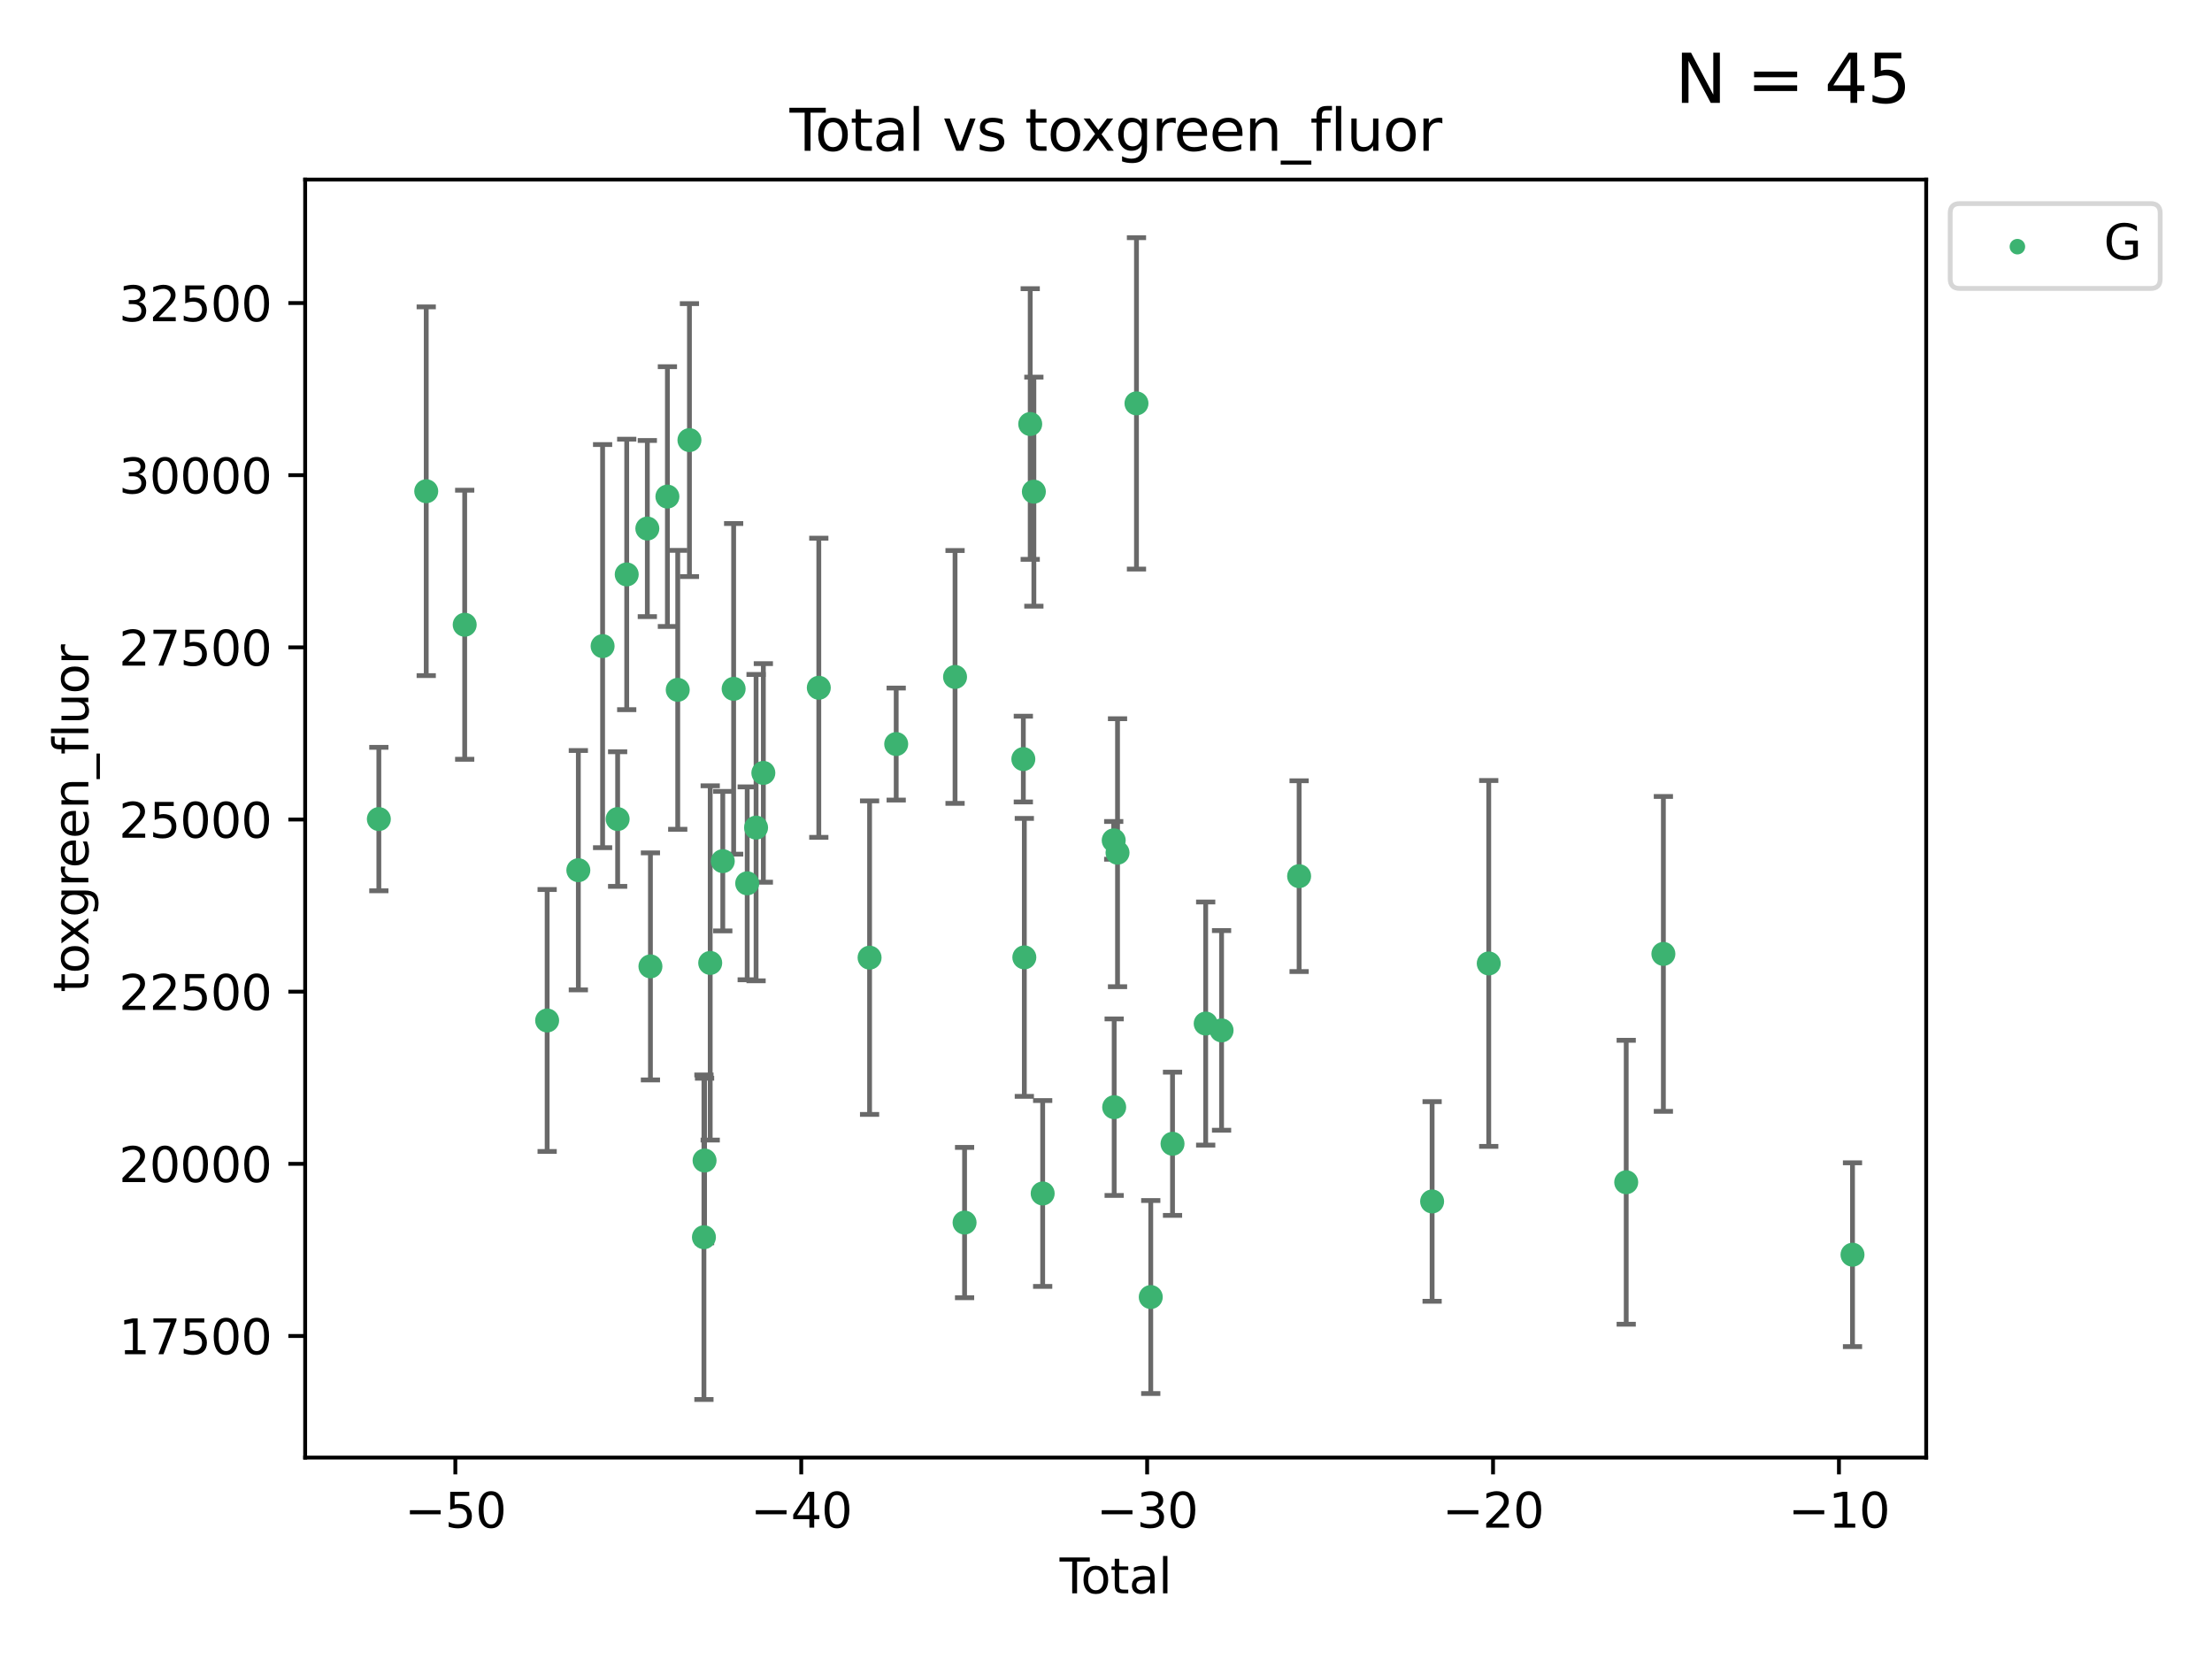 <?xml version="1.0" encoding="utf-8" standalone="no"?>
<!DOCTYPE svg PUBLIC "-//W3C//DTD SVG 1.1//EN"
  "http://www.w3.org/Graphics/SVG/1.1/DTD/svg11.dtd">
<svg xmlns:xlink="http://www.w3.org/1999/xlink" width="460.8pt" height="345.6pt" viewBox="0 0 460.8 345.6" xmlns="http://www.w3.org/2000/svg" version="1.1">
 <defs>
  <style type="text/css">*{stroke-linejoin: round; stroke-linecap: butt}</style>
 </defs>
 <g id="figure_1">
  <g id="patch_1">
   <path d="M 0 345.6 
L 460.8 345.6 
L 460.8 0 
L 0 0 
z
" style="fill: #ffffff"/>
  </g>
  <g id="axes_1">
   <g id="patch_2">
    <path d="M 63.571 303.64 
L 401.26 303.64 
L 401.26 37.411 
L 63.571 37.411 
z
" style="fill: #ffffff"/>
   </g>
   <g id="PathCollection_1">
    <defs>
     <path id="m1a0f2a7f03" d="M 0 1.118 
C 0.297 1.118 0.581 1 0.791 0.791 
C 1 0.581 1.118 0.297 1.118 0 
C 1.118 -0.297 1 -0.581 0.791 -0.791 
C 0.581 -1 0.297 -1.118 0 -1.118 
C -0.297 -1.118 -0.581 -1 -0.791 -0.791 
C -1 -0.581 -1.118 -0.297 -1.118 0 
C -1.118 0.297 -1 0.581 -0.791 0.791 
C -0.581 1 -0.297 1.118 0 1.118 
z
" style="stroke: #3cb371"/>
    </defs>
    <g clip-path="url(#pd01efe57c0)">
     <use xlink:href="#m1a0f2a7f03" x="78.921" y="170.626" style="fill: #3cb371; stroke: #3cb371"/>
     <use xlink:href="#m1a0f2a7f03" x="88.792" y="102.334" style="fill: #3cb371; stroke: #3cb371"/>
     <use xlink:href="#m1a0f2a7f03" x="96.805" y="130.144" style="fill: #3cb371; stroke: #3cb371"/>
     <use xlink:href="#m1a0f2a7f03" x="113.98" y="212.584" style="fill: #3cb371; stroke: #3cb371"/>
     <use xlink:href="#m1a0f2a7f03" x="120.479" y="181.28" style="fill: #3cb371; stroke: #3cb371"/>
     <use xlink:href="#m1a0f2a7f03" x="125.533" y="134.598" style="fill: #3cb371; stroke: #3cb371"/>
     <use xlink:href="#m1a0f2a7f03" x="128.664" y="170.625" style="fill: #3cb371; stroke: #3cb371"/>
     <use xlink:href="#m1a0f2a7f03" x="130.556" y="119.662" style="fill: #3cb371; stroke: #3cb371"/>
     <use xlink:href="#m1a0f2a7f03" x="134.852" y="110.105" style="fill: #3cb371; stroke: #3cb371"/>
     <use xlink:href="#m1a0f2a7f03" x="135.497" y="201.315" style="fill: #3cb371; stroke: #3cb371"/>
     <use xlink:href="#m1a0f2a7f03" x="139.033" y="103.447" style="fill: #3cb371; stroke: #3cb371"/>
     <use xlink:href="#m1a0f2a7f03" x="141.185" y="143.705" style="fill: #3cb371; stroke: #3cb371"/>
     <use xlink:href="#m1a0f2a7f03" x="143.623" y="91.682" style="fill: #3cb371; stroke: #3cb371"/>
     <use xlink:href="#m1a0f2a7f03" x="146.642" y="257.735" style="fill: #3cb371; stroke: #3cb371"/>
     <use xlink:href="#m1a0f2a7f03" x="146.775" y="241.757" style="fill: #3cb371; stroke: #3cb371"/>
     <use xlink:href="#m1a0f2a7f03" x="147.95" y="200.596" style="fill: #3cb371; stroke: #3cb371"/>
     <use xlink:href="#m1a0f2a7f03" x="150.568" y="179.392" style="fill: #3cb371; stroke: #3cb371"/>
     <use xlink:href="#m1a0f2a7f03" x="152.831" y="143.497" style="fill: #3cb371; stroke: #3cb371"/>
     <use xlink:href="#m1a0f2a7f03" x="155.655" y="184.014" style="fill: #3cb371; stroke: #3cb371"/>
     <use xlink:href="#m1a0f2a7f03" x="157.504" y="172.409" style="fill: #3cb371; stroke: #3cb371"/>
     <use xlink:href="#m1a0f2a7f03" x="159.019" y="161.014" style="fill: #3cb371; stroke: #3cb371"/>
     <use xlink:href="#m1a0f2a7f03" x="170.572" y="143.273" style="fill: #3cb371; stroke: #3cb371"/>
     <use xlink:href="#m1a0f2a7f03" x="181.15" y="199.496" style="fill: #3cb371; stroke: #3cb371"/>
     <use xlink:href="#m1a0f2a7f03" x="186.695" y="154.999" style="fill: #3cb371; stroke: #3cb371"/>
     <use xlink:href="#m1a0f2a7f03" x="198.955" y="141.021" style="fill: #3cb371; stroke: #3cb371"/>
     <use xlink:href="#m1a0f2a7f03" x="200.939" y="254.685" style="fill: #3cb371; stroke: #3cb371"/>
     <use xlink:href="#m1a0f2a7f03" x="213.179" y="158.13" style="fill: #3cb371; stroke: #3cb371"/>
     <use xlink:href="#m1a0f2a7f03" x="213.387" y="199.44" style="fill: #3cb371; stroke: #3cb371"/>
     <use xlink:href="#m1a0f2a7f03" x="214.613" y="88.332" style="fill: #3cb371; stroke: #3cb371"/>
     <use xlink:href="#m1a0f2a7f03" x="215.374" y="102.423" style="fill: #3cb371; stroke: #3cb371"/>
     <use xlink:href="#m1a0f2a7f03" x="217.208" y="248.624" style="fill: #3cb371; stroke: #3cb371"/>
     <use xlink:href="#m1a0f2a7f03" x="232.007" y="175.061" style="fill: #3cb371; stroke: #3cb371"/>
     <use xlink:href="#m1a0f2a7f03" x="232.104" y="230.646" style="fill: #3cb371; stroke: #3cb371"/>
     <use xlink:href="#m1a0f2a7f03" x="232.802" y="177.637" style="fill: #3cb371; stroke: #3cb371"/>
     <use xlink:href="#m1a0f2a7f03" x="236.748" y="84.029" style="fill: #3cb371; stroke: #3cb371"/>
     <use xlink:href="#m1a0f2a7f03" x="239.724" y="270.197" style="fill: #3cb371; stroke: #3cb371"/>
     <use xlink:href="#m1a0f2a7f03" x="244.258" y="238.268" style="fill: #3cb371; stroke: #3cb371"/>
     <use xlink:href="#m1a0f2a7f03" x="251.167" y="213.226" style="fill: #3cb371; stroke: #3cb371"/>
     <use xlink:href="#m1a0f2a7f03" x="254.476" y="214.65" style="fill: #3cb371; stroke: #3cb371"/>
     <use xlink:href="#m1a0f2a7f03" x="270.63" y="182.521" style="fill: #3cb371; stroke: #3cb371"/>
     <use xlink:href="#m1a0f2a7f03" x="298.336" y="250.285" style="fill: #3cb371; stroke: #3cb371"/>
     <use xlink:href="#m1a0f2a7f03" x="310.132" y="200.704" style="fill: #3cb371; stroke: #3cb371"/>
     <use xlink:href="#m1a0f2a7f03" x="338.77" y="246.283" style="fill: #3cb371; stroke: #3cb371"/>
     <use xlink:href="#m1a0f2a7f03" x="346.513" y="198.715" style="fill: #3cb371; stroke: #3cb371"/>
     <use xlink:href="#m1a0f2a7f03" x="385.911" y="261.378" style="fill: #3cb371; stroke: #3cb371"/>
    </g>
   </g>
   <g id="matplotlib.axis_1">
    <g id="xtick_1">
     <g id="line2d_1">
      <defs>
       <path id="mac44268dea" d="M 0 0 
L 0 3.5 
" style="stroke: #000000; stroke-width: 0.8"/>
      </defs>
      <g>
       <use xlink:href="#mac44268dea" x="94.856" y="303.64" style="stroke: #000000; stroke-width: 0.8"/>
      </g>
     </g>
     <g id="text_1">
      <!-- −50 -->
      <g transform="translate(84.304 318.238)scale(0.1 -0.1)">
       <defs>
        <path id="DejaVuSans-2212" d="M 678 2272 
L 4684 2272 
L 4684 1741 
L 678 1741 
L 678 2272 
z
" transform="scale(0.016)"/>
        <path id="DejaVuSans-35" d="M 691 4666 
L 3169 4666 
L 3169 4134 
L 1269 4134 
L 1269 2991 
Q 1406 3038 1543 3061 
Q 1681 3084 1819 3084 
Q 2600 3084 3056 2656 
Q 3513 2228 3513 1497 
Q 3513 744 3044 326 
Q 2575 -91 1722 -91 
Q 1428 -91 1123 -41 
Q 819 9 494 109 
L 494 744 
Q 775 591 1075 516 
Q 1375 441 1709 441 
Q 2250 441 2565 725 
Q 2881 1009 2881 1497 
Q 2881 1984 2565 2268 
Q 2250 2553 1709 2553 
Q 1456 2553 1204 2497 
Q 953 2441 691 2322 
L 691 4666 
z
" transform="scale(0.016)"/>
        <path id="DejaVuSans-30" d="M 2034 4250 
Q 1547 4250 1301 3770 
Q 1056 3291 1056 2328 
Q 1056 1369 1301 889 
Q 1547 409 2034 409 
Q 2525 409 2770 889 
Q 3016 1369 3016 2328 
Q 3016 3291 2770 3770 
Q 2525 4250 2034 4250 
z
M 2034 4750 
Q 2819 4750 3233 4129 
Q 3647 3509 3647 2328 
Q 3647 1150 3233 529 
Q 2819 -91 2034 -91 
Q 1250 -91 836 529 
Q 422 1150 422 2328 
Q 422 3509 836 4129 
Q 1250 4750 2034 4750 
z
" transform="scale(0.016)"/>
       </defs>
       <use xlink:href="#DejaVuSans-2212"/>
       <use xlink:href="#DejaVuSans-35" x="83.789"/>
       <use xlink:href="#DejaVuSans-30" x="147.412"/>
      </g>
     </g>
    </g>
    <g id="xtick_2">
     <g id="line2d_2">
      <g>
       <use xlink:href="#mac44268dea" x="166.914" y="303.64" style="stroke: #000000; stroke-width: 0.8"/>
      </g>
     </g>
     <g id="text_2">
      <!-- −40 -->
      <g transform="translate(156.361 318.238)scale(0.1 -0.1)">
       <defs>
        <path id="DejaVuSans-34" d="M 2419 4116 
L 825 1625 
L 2419 1625 
L 2419 4116 
z
M 2253 4666 
L 3047 4666 
L 3047 1625 
L 3713 1625 
L 3713 1100 
L 3047 1100 
L 3047 0 
L 2419 0 
L 2419 1100 
L 313 1100 
L 313 1709 
L 2253 4666 
z
" transform="scale(0.016)"/>
       </defs>
       <use xlink:href="#DejaVuSans-2212"/>
       <use xlink:href="#DejaVuSans-34" x="83.789"/>
       <use xlink:href="#DejaVuSans-30" x="147.412"/>
      </g>
     </g>
    </g>
    <g id="xtick_3">
     <g id="line2d_3">
      <g>
       <use xlink:href="#mac44268dea" x="238.971" y="303.64" style="stroke: #000000; stroke-width: 0.8"/>
      </g>
     </g>
     <g id="text_3">
      <!-- −30 -->
      <g transform="translate(228.419 318.238)scale(0.1 -0.1)">
       <defs>
        <path id="DejaVuSans-33" d="M 2597 2516 
Q 3050 2419 3304 2112 
Q 3559 1806 3559 1356 
Q 3559 666 3084 287 
Q 2609 -91 1734 -91 
Q 1441 -91 1130 -33 
Q 819 25 488 141 
L 488 750 
Q 750 597 1062 519 
Q 1375 441 1716 441 
Q 2309 441 2620 675 
Q 2931 909 2931 1356 
Q 2931 1769 2642 2001 
Q 2353 2234 1838 2234 
L 1294 2234 
L 1294 2753 
L 1863 2753 
Q 2328 2753 2575 2939 
Q 2822 3125 2822 3475 
Q 2822 3834 2567 4026 
Q 2313 4219 1838 4219 
Q 1578 4219 1281 4162 
Q 984 4106 628 3988 
L 628 4550 
Q 988 4650 1302 4700 
Q 1616 4750 1894 4750 
Q 2613 4750 3031 4423 
Q 3450 4097 3450 3541 
Q 3450 3153 3228 2886 
Q 3006 2619 2597 2516 
z
" transform="scale(0.016)"/>
       </defs>
       <use xlink:href="#DejaVuSans-2212"/>
       <use xlink:href="#DejaVuSans-33" x="83.789"/>
       <use xlink:href="#DejaVuSans-30" x="147.412"/>
      </g>
     </g>
    </g>
    <g id="xtick_4">
     <g id="line2d_4">
      <g>
       <use xlink:href="#mac44268dea" x="311.029" y="303.64" style="stroke: #000000; stroke-width: 0.8"/>
      </g>
     </g>
     <g id="text_4">
      <!-- −20 -->
      <g transform="translate(300.476 318.238)scale(0.1 -0.1)">
       <defs>
        <path id="DejaVuSans-32" d="M 1228 531 
L 3431 531 
L 3431 0 
L 469 0 
L 469 531 
Q 828 903 1448 1529 
Q 2069 2156 2228 2338 
Q 2531 2678 2651 2914 
Q 2772 3150 2772 3378 
Q 2772 3750 2511 3984 
Q 2250 4219 1831 4219 
Q 1534 4219 1204 4116 
Q 875 4013 500 3803 
L 500 4441 
Q 881 4594 1212 4672 
Q 1544 4750 1819 4750 
Q 2544 4750 2975 4387 
Q 3406 4025 3406 3419 
Q 3406 3131 3298 2873 
Q 3191 2616 2906 2266 
Q 2828 2175 2409 1742 
Q 1991 1309 1228 531 
z
" transform="scale(0.016)"/>
       </defs>
       <use xlink:href="#DejaVuSans-2212"/>
       <use xlink:href="#DejaVuSans-32" x="83.789"/>
       <use xlink:href="#DejaVuSans-30" x="147.412"/>
      </g>
     </g>
    </g>
    <g id="xtick_5">
     <g id="line2d_5">
      <g>
       <use xlink:href="#mac44268dea" x="383.086" y="303.64" style="stroke: #000000; stroke-width: 0.8"/>
      </g>
     </g>
     <g id="text_5">
      <!-- −10 -->
      <g transform="translate(372.534 318.238)scale(0.1 -0.1)">
       <defs>
        <path id="DejaVuSans-31" d="M 794 531 
L 1825 531 
L 1825 4091 
L 703 3866 
L 703 4441 
L 1819 4666 
L 2450 4666 
L 2450 531 
L 3481 531 
L 3481 0 
L 794 0 
L 794 531 
z
" transform="scale(0.016)"/>
       </defs>
       <use xlink:href="#DejaVuSans-2212"/>
       <use xlink:href="#DejaVuSans-31" x="83.789"/>
       <use xlink:href="#DejaVuSans-30" x="147.412"/>
      </g>
     </g>
    </g>
    <g id="text_6">
     <!-- Total -->
     <g transform="translate(220.739 331.917)scale(0.1 -0.1)">
      <defs>
       <path id="DejaVuSans-54" d="M -19 4666 
L 3928 4666 
L 3928 4134 
L 2272 4134 
L 2272 0 
L 1638 0 
L 1638 4134 
L -19 4134 
L -19 4666 
z
" transform="scale(0.016)"/>
       <path id="DejaVuSans-6f" d="M 1959 3097 
Q 1497 3097 1228 2736 
Q 959 2375 959 1747 
Q 959 1119 1226 758 
Q 1494 397 1959 397 
Q 2419 397 2687 759 
Q 2956 1122 2956 1747 
Q 2956 2369 2687 2733 
Q 2419 3097 1959 3097 
z
M 1959 3584 
Q 2709 3584 3137 3096 
Q 3566 2609 3566 1747 
Q 3566 888 3137 398 
Q 2709 -91 1959 -91 
Q 1206 -91 779 398 
Q 353 888 353 1747 
Q 353 2609 779 3096 
Q 1206 3584 1959 3584 
z
" transform="scale(0.016)"/>
       <path id="DejaVuSans-74" d="M 1172 4494 
L 1172 3500 
L 2356 3500 
L 2356 3053 
L 1172 3053 
L 1172 1153 
Q 1172 725 1289 603 
Q 1406 481 1766 481 
L 2356 481 
L 2356 0 
L 1766 0 
Q 1100 0 847 248 
Q 594 497 594 1153 
L 594 3053 
L 172 3053 
L 172 3500 
L 594 3500 
L 594 4494 
L 1172 4494 
z
" transform="scale(0.016)"/>
       <path id="DejaVuSans-61" d="M 2194 1759 
Q 1497 1759 1228 1600 
Q 959 1441 959 1056 
Q 959 750 1161 570 
Q 1363 391 1709 391 
Q 2188 391 2477 730 
Q 2766 1069 2766 1631 
L 2766 1759 
L 2194 1759 
z
M 3341 1997 
L 3341 0 
L 2766 0 
L 2766 531 
Q 2569 213 2275 61 
Q 1981 -91 1556 -91 
Q 1019 -91 701 211 
Q 384 513 384 1019 
Q 384 1609 779 1909 
Q 1175 2209 1959 2209 
L 2766 2209 
L 2766 2266 
Q 2766 2663 2505 2880 
Q 2244 3097 1772 3097 
Q 1472 3097 1187 3025 
Q 903 2953 641 2809 
L 641 3341 
Q 956 3463 1253 3523 
Q 1550 3584 1831 3584 
Q 2591 3584 2966 3190 
Q 3341 2797 3341 1997 
z
" transform="scale(0.016)"/>
       <path id="DejaVuSans-6c" d="M 603 4863 
L 1178 4863 
L 1178 0 
L 603 0 
L 603 4863 
z
" transform="scale(0.016)"/>
      </defs>
      <use xlink:href="#DejaVuSans-54"/>
      <use xlink:href="#DejaVuSans-6f" x="44.084"/>
      <use xlink:href="#DejaVuSans-74" x="105.266"/>
      <use xlink:href="#DejaVuSans-61" x="144.475"/>
      <use xlink:href="#DejaVuSans-6c" x="205.754"/>
     </g>
    </g>
   </g>
   <g id="matplotlib.axis_2">
    <g id="ytick_1">
     <g id="line2d_6">
      <defs>
       <path id="mf58910d49a" d="M 0 0 
L -3.5 0 
" style="stroke: #000000; stroke-width: 0.8"/>
      </defs>
      <g>
       <use xlink:href="#mf58910d49a" x="63.571" y="278.311" style="stroke: #000000; stroke-width: 0.8"/>
      </g>
     </g>
     <g id="text_7">
      <!-- 17500 -->
      <g transform="translate(24.759 282.11)scale(0.1 -0.1)">
       <defs>
        <path id="DejaVuSans-37" d="M 525 4666 
L 3525 4666 
L 3525 4397 
L 1831 0 
L 1172 0 
L 2766 4134 
L 525 4134 
L 525 4666 
z
" transform="scale(0.016)"/>
       </defs>
       <use xlink:href="#DejaVuSans-31"/>
       <use xlink:href="#DejaVuSans-37" x="63.623"/>
       <use xlink:href="#DejaVuSans-35" x="127.246"/>
       <use xlink:href="#DejaVuSans-30" x="190.869"/>
       <use xlink:href="#DejaVuSans-30" x="254.492"/>
      </g>
     </g>
    </g>
    <g id="ytick_2">
     <g id="line2d_7">
      <g>
       <use xlink:href="#mf58910d49a" x="63.571" y="242.447" style="stroke: #000000; stroke-width: 0.8"/>
      </g>
     </g>
     <g id="text_8">
      <!-- 20000 -->
      <g transform="translate(24.759 246.246)scale(0.1 -0.1)">
       <use xlink:href="#DejaVuSans-32"/>
       <use xlink:href="#DejaVuSans-30" x="63.623"/>
       <use xlink:href="#DejaVuSans-30" x="127.246"/>
       <use xlink:href="#DejaVuSans-30" x="190.869"/>
       <use xlink:href="#DejaVuSans-30" x="254.492"/>
      </g>
     </g>
    </g>
    <g id="ytick_3">
     <g id="line2d_8">
      <g>
       <use xlink:href="#mf58910d49a" x="63.571" y="206.583" style="stroke: #000000; stroke-width: 0.8"/>
      </g>
     </g>
     <g id="text_9">
      <!-- 22500 -->
      <g transform="translate(24.759 210.382)scale(0.1 -0.1)">
       <use xlink:href="#DejaVuSans-32"/>
       <use xlink:href="#DejaVuSans-32" x="63.623"/>
       <use xlink:href="#DejaVuSans-35" x="127.246"/>
       <use xlink:href="#DejaVuSans-30" x="190.869"/>
       <use xlink:href="#DejaVuSans-30" x="254.492"/>
      </g>
     </g>
    </g>
    <g id="ytick_4">
     <g id="line2d_9">
      <g>
       <use xlink:href="#mf58910d49a" x="63.571" y="170.719" style="stroke: #000000; stroke-width: 0.8"/>
      </g>
     </g>
     <g id="text_10">
      <!-- 25000 -->
      <g transform="translate(24.759 174.518)scale(0.1 -0.1)">
       <use xlink:href="#DejaVuSans-32"/>
       <use xlink:href="#DejaVuSans-35" x="63.623"/>
       <use xlink:href="#DejaVuSans-30" x="127.246"/>
       <use xlink:href="#DejaVuSans-30" x="190.869"/>
       <use xlink:href="#DejaVuSans-30" x="254.492"/>
      </g>
     </g>
    </g>
    <g id="ytick_5">
     <g id="line2d_10">
      <g>
       <use xlink:href="#mf58910d49a" x="63.571" y="134.854" style="stroke: #000000; stroke-width: 0.8"/>
      </g>
     </g>
     <g id="text_11">
      <!-- 27500 -->
      <g transform="translate(24.759 138.654)scale(0.1 -0.1)">
       <use xlink:href="#DejaVuSans-32"/>
       <use xlink:href="#DejaVuSans-37" x="63.623"/>
       <use xlink:href="#DejaVuSans-35" x="127.246"/>
       <use xlink:href="#DejaVuSans-30" x="190.869"/>
       <use xlink:href="#DejaVuSans-30" x="254.492"/>
      </g>
     </g>
    </g>
    <g id="ytick_6">
     <g id="line2d_11">
      <g>
       <use xlink:href="#mf58910d49a" x="63.571" y="98.99" style="stroke: #000000; stroke-width: 0.8"/>
      </g>
     </g>
     <g id="text_12">
      <!-- 30000 -->
      <g transform="translate(24.759 102.789)scale(0.1 -0.1)">
       <use xlink:href="#DejaVuSans-33"/>
       <use xlink:href="#DejaVuSans-30" x="63.623"/>
       <use xlink:href="#DejaVuSans-30" x="127.246"/>
       <use xlink:href="#DejaVuSans-30" x="190.869"/>
       <use xlink:href="#DejaVuSans-30" x="254.492"/>
      </g>
     </g>
    </g>
    <g id="ytick_7">
     <g id="line2d_12">
      <g>
       <use xlink:href="#mf58910d49a" x="63.571" y="63.126" style="stroke: #000000; stroke-width: 0.8"/>
      </g>
     </g>
     <g id="text_13">
      <!-- 32500 -->
      <g transform="translate(24.759 66.925)scale(0.1 -0.1)">
       <use xlink:href="#DejaVuSans-33"/>
       <use xlink:href="#DejaVuSans-32" x="63.623"/>
       <use xlink:href="#DejaVuSans-35" x="127.246"/>
       <use xlink:href="#DejaVuSans-30" x="190.869"/>
       <use xlink:href="#DejaVuSans-30" x="254.492"/>
      </g>
     </g>
    </g>
    <g id="text_14">
     <!-- toxgreen_fluor -->
     <g transform="translate(18.401 206.72)rotate(-90)scale(0.1 -0.1)">
      <defs>
       <path id="DejaVuSans-78" d="M 3513 3500 
L 2247 1797 
L 3578 0 
L 2900 0 
L 1881 1375 
L 863 0 
L 184 0 
L 1544 1831 
L 300 3500 
L 978 3500 
L 1906 2253 
L 2834 3500 
L 3513 3500 
z
" transform="scale(0.016)"/>
       <path id="DejaVuSans-67" d="M 2906 1791 
Q 2906 2416 2648 2759 
Q 2391 3103 1925 3103 
Q 1463 3103 1205 2759 
Q 947 2416 947 1791 
Q 947 1169 1205 825 
Q 1463 481 1925 481 
Q 2391 481 2648 825 
Q 2906 1169 2906 1791 
z
M 3481 434 
Q 3481 -459 3084 -895 
Q 2688 -1331 1869 -1331 
Q 1566 -1331 1297 -1286 
Q 1028 -1241 775 -1147 
L 775 -588 
Q 1028 -725 1275 -790 
Q 1522 -856 1778 -856 
Q 2344 -856 2625 -561 
Q 2906 -266 2906 331 
L 2906 616 
Q 2728 306 2450 153 
Q 2172 0 1784 0 
Q 1141 0 747 490 
Q 353 981 353 1791 
Q 353 2603 747 3093 
Q 1141 3584 1784 3584 
Q 2172 3584 2450 3431 
Q 2728 3278 2906 2969 
L 2906 3500 
L 3481 3500 
L 3481 434 
z
" transform="scale(0.016)"/>
       <path id="DejaVuSans-72" d="M 2631 2963 
Q 2534 3019 2420 3045 
Q 2306 3072 2169 3072 
Q 1681 3072 1420 2755 
Q 1159 2438 1159 1844 
L 1159 0 
L 581 0 
L 581 3500 
L 1159 3500 
L 1159 2956 
Q 1341 3275 1631 3429 
Q 1922 3584 2338 3584 
Q 2397 3584 2469 3576 
Q 2541 3569 2628 3553 
L 2631 2963 
z
" transform="scale(0.016)"/>
       <path id="DejaVuSans-65" d="M 3597 1894 
L 3597 1613 
L 953 1613 
Q 991 1019 1311 708 
Q 1631 397 2203 397 
Q 2534 397 2845 478 
Q 3156 559 3463 722 
L 3463 178 
Q 3153 47 2828 -22 
Q 2503 -91 2169 -91 
Q 1331 -91 842 396 
Q 353 884 353 1716 
Q 353 2575 817 3079 
Q 1281 3584 2069 3584 
Q 2775 3584 3186 3129 
Q 3597 2675 3597 1894 
z
M 3022 2063 
Q 3016 2534 2758 2815 
Q 2500 3097 2075 3097 
Q 1594 3097 1305 2825 
Q 1016 2553 972 2059 
L 3022 2063 
z
" transform="scale(0.016)"/>
       <path id="DejaVuSans-6e" d="M 3513 2113 
L 3513 0 
L 2938 0 
L 2938 2094 
Q 2938 2591 2744 2837 
Q 2550 3084 2163 3084 
Q 1697 3084 1428 2787 
Q 1159 2491 1159 1978 
L 1159 0 
L 581 0 
L 581 3500 
L 1159 3500 
L 1159 2956 
Q 1366 3272 1645 3428 
Q 1925 3584 2291 3584 
Q 2894 3584 3203 3211 
Q 3513 2838 3513 2113 
z
" transform="scale(0.016)"/>
       <path id="DejaVuSans-5f" d="M 3263 -1063 
L 3263 -1509 
L -63 -1509 
L -63 -1063 
L 3263 -1063 
z
" transform="scale(0.016)"/>
       <path id="DejaVuSans-66" d="M 2375 4863 
L 2375 4384 
L 1825 4384 
Q 1516 4384 1395 4259 
Q 1275 4134 1275 3809 
L 1275 3500 
L 2222 3500 
L 2222 3053 
L 1275 3053 
L 1275 0 
L 697 0 
L 697 3053 
L 147 3053 
L 147 3500 
L 697 3500 
L 697 3744 
Q 697 4328 969 4595 
Q 1241 4863 1831 4863 
L 2375 4863 
z
" transform="scale(0.016)"/>
       <path id="DejaVuSans-75" d="M 544 1381 
L 544 3500 
L 1119 3500 
L 1119 1403 
Q 1119 906 1312 657 
Q 1506 409 1894 409 
Q 2359 409 2629 706 
Q 2900 1003 2900 1516 
L 2900 3500 
L 3475 3500 
L 3475 0 
L 2900 0 
L 2900 538 
Q 2691 219 2414 64 
Q 2138 -91 1772 -91 
Q 1169 -91 856 284 
Q 544 659 544 1381 
z
M 1991 3584 
L 1991 3584 
z
" transform="scale(0.016)"/>
      </defs>
      <use xlink:href="#DejaVuSans-74"/>
      <use xlink:href="#DejaVuSans-6f" x="39.209"/>
      <use xlink:href="#DejaVuSans-78" x="97.266"/>
      <use xlink:href="#DejaVuSans-67" x="156.445"/>
      <use xlink:href="#DejaVuSans-72" x="219.922"/>
      <use xlink:href="#DejaVuSans-65" x="258.785"/>
      <use xlink:href="#DejaVuSans-65" x="320.309"/>
      <use xlink:href="#DejaVuSans-6e" x="381.832"/>
      <use xlink:href="#DejaVuSans-5f" x="445.211"/>
      <use xlink:href="#DejaVuSans-66" x="495.211"/>
      <use xlink:href="#DejaVuSans-6c" x="530.416"/>
      <use xlink:href="#DejaVuSans-75" x="558.199"/>
      <use xlink:href="#DejaVuSans-6f" x="621.578"/>
      <use xlink:href="#DejaVuSans-72" x="682.76"/>
     </g>
    </g>
   </g>
   <g id="LineCollection_1">
    <path d="M 78.921 185.566 
L 78.921 155.685 
" clip-path="url(#pd01efe57c0)" style="fill: none; stroke: #696969"/>
    <path d="M 88.792 140.738 
L 88.792 63.931 
" clip-path="url(#pd01efe57c0)" style="fill: none; stroke: #696969"/>
    <path d="M 96.805 158.171 
L 96.805 102.117 
" clip-path="url(#pd01efe57c0)" style="fill: none; stroke: #696969"/>
    <path d="M 113.98 239.865 
L 113.98 185.303 
" clip-path="url(#pd01efe57c0)" style="fill: none; stroke: #696969"/>
    <path d="M 120.479 206.212 
L 120.479 156.348 
" clip-path="url(#pd01efe57c0)" style="fill: none; stroke: #696969"/>
    <path d="M 125.533 176.587 
L 125.533 92.609 
" clip-path="url(#pd01efe57c0)" style="fill: none; stroke: #696969"/>
    <path d="M 128.664 184.644 
L 128.664 156.605 
" clip-path="url(#pd01efe57c0)" style="fill: none; stroke: #696969"/>
    <path d="M 130.556 147.837 
L 130.556 91.488 
" clip-path="url(#pd01efe57c0)" style="fill: none; stroke: #696969"/>
    <path d="M 134.852 128.45 
L 134.852 91.76 
" clip-path="url(#pd01efe57c0)" style="fill: none; stroke: #696969"/>
    <path d="M 135.497 224.969 
L 135.497 177.662 
" clip-path="url(#pd01efe57c0)" style="fill: none; stroke: #696969"/>
    <path d="M 139.033 130.503 
L 139.033 76.391 
" clip-path="url(#pd01efe57c0)" style="fill: none; stroke: #696969"/>
    <path d="M 141.185 172.758 
L 141.185 114.652 
" clip-path="url(#pd01efe57c0)" style="fill: none; stroke: #696969"/>
    <path d="M 143.623 120.11 
L 143.623 63.253 
" clip-path="url(#pd01efe57c0)" style="fill: none; stroke: #696969"/>
    <path d="M 146.642 291.539 
L 146.642 223.931 
" clip-path="url(#pd01efe57c0)" style="fill: none; stroke: #696969"/>
    <path d="M 146.775 258.896 
L 146.775 224.617 
" clip-path="url(#pd01efe57c0)" style="fill: none; stroke: #696969"/>
    <path d="M 147.95 237.494 
L 147.95 163.698 
" clip-path="url(#pd01efe57c0)" style="fill: none; stroke: #696969"/>
    <path d="M 150.568 193.919 
L 150.568 164.864 
" clip-path="url(#pd01efe57c0)" style="fill: none; stroke: #696969"/>
    <path d="M 152.831 177.934 
L 152.831 109.06 
" clip-path="url(#pd01efe57c0)" style="fill: none; stroke: #696969"/>
    <path d="M 155.655 204.105 
L 155.655 163.924 
" clip-path="url(#pd01efe57c0)" style="fill: none; stroke: #696969"/>
    <path d="M 157.504 204.318 
L 157.504 140.5 
" clip-path="url(#pd01efe57c0)" style="fill: none; stroke: #696969"/>
    <path d="M 159.019 183.78 
L 159.019 138.248 
" clip-path="url(#pd01efe57c0)" style="fill: none; stroke: #696969"/>
    <path d="M 170.572 174.432 
L 170.572 112.115 
" clip-path="url(#pd01efe57c0)" style="fill: none; stroke: #696969"/>
    <path d="M 181.15 232.15 
L 181.15 166.842 
" clip-path="url(#pd01efe57c0)" style="fill: none; stroke: #696969"/>
    <path d="M 186.695 166.666 
L 186.695 143.332 
" clip-path="url(#pd01efe57c0)" style="fill: none; stroke: #696969"/>
    <path d="M 198.955 167.359 
L 198.955 114.683 
" clip-path="url(#pd01efe57c0)" style="fill: none; stroke: #696969"/>
    <path d="M 200.939 270.345 
L 200.939 239.025 
" clip-path="url(#pd01efe57c0)" style="fill: none; stroke: #696969"/>
    <path d="M 213.179 167.063 
L 213.179 149.198 
" clip-path="url(#pd01efe57c0)" style="fill: none; stroke: #696969"/>
    <path d="M 213.387 228.389 
L 213.387 170.491 
" clip-path="url(#pd01efe57c0)" style="fill: none; stroke: #696969"/>
    <path d="M 214.613 116.525 
L 214.613 60.139 
" clip-path="url(#pd01efe57c0)" style="fill: none; stroke: #696969"/>
    <path d="M 215.374 126.28 
L 215.374 78.565 
" clip-path="url(#pd01efe57c0)" style="fill: none; stroke: #696969"/>
    <path d="M 217.208 267.982 
L 217.208 229.267 
" clip-path="url(#pd01efe57c0)" style="fill: none; stroke: #696969"/>
    <path d="M 232.007 178.996 
L 232.007 171.126 
" clip-path="url(#pd01efe57c0)" style="fill: none; stroke: #696969"/>
    <path d="M 232.104 249.035 
L 232.104 212.257 
" clip-path="url(#pd01efe57c0)" style="fill: none; stroke: #696969"/>
    <path d="M 232.802 205.546 
L 232.802 149.727 
" clip-path="url(#pd01efe57c0)" style="fill: none; stroke: #696969"/>
    <path d="M 236.748 118.545 
L 236.748 49.513 
" clip-path="url(#pd01efe57c0)" style="fill: none; stroke: #696969"/>
    <path d="M 239.724 290.302 
L 239.724 250.092 
" clip-path="url(#pd01efe57c0)" style="fill: none; stroke: #696969"/>
    <path d="M 244.258 253.186 
L 244.258 223.349 
" clip-path="url(#pd01efe57c0)" style="fill: none; stroke: #696969"/>
    <path d="M 251.167 238.548 
L 251.167 187.903 
" clip-path="url(#pd01efe57c0)" style="fill: none; stroke: #696969"/>
    <path d="M 254.476 235.444 
L 254.476 193.857 
" clip-path="url(#pd01efe57c0)" style="fill: none; stroke: #696969"/>
    <path d="M 270.63 202.391 
L 270.63 162.65 
" clip-path="url(#pd01efe57c0)" style="fill: none; stroke: #696969"/>
    <path d="M 298.336 271.079 
L 298.336 229.491 
" clip-path="url(#pd01efe57c0)" style="fill: none; stroke: #696969"/>
    <path d="M 310.132 238.813 
L 310.132 162.594 
" clip-path="url(#pd01efe57c0)" style="fill: none; stroke: #696969"/>
    <path d="M 338.77 275.856 
L 338.77 216.711 
" clip-path="url(#pd01efe57c0)" style="fill: none; stroke: #696969"/>
    <path d="M 346.513 231.516 
L 346.513 165.915 
" clip-path="url(#pd01efe57c0)" style="fill: none; stroke: #696969"/>
    <path d="M 385.911 280.522 
L 385.911 242.234 
" clip-path="url(#pd01efe57c0)" style="fill: none; stroke: #696969"/>
   </g>
   <g id="line2d_13">
    <defs>
     <path id="m96e93db493" d="M 2 0 
L -2 -0 
" style="stroke: #696969"/>
    </defs>
    <g clip-path="url(#pd01efe57c0)">
     <use xlink:href="#m96e93db493" x="78.921" y="185.566" style="fill: #696969; stroke: #696969"/>
     <use xlink:href="#m96e93db493" x="88.792" y="140.738" style="fill: #696969; stroke: #696969"/>
     <use xlink:href="#m96e93db493" x="96.805" y="158.171" style="fill: #696969; stroke: #696969"/>
     <use xlink:href="#m96e93db493" x="113.98" y="239.865" style="fill: #696969; stroke: #696969"/>
     <use xlink:href="#m96e93db493" x="120.479" y="206.212" style="fill: #696969; stroke: #696969"/>
     <use xlink:href="#m96e93db493" x="125.533" y="176.587" style="fill: #696969; stroke: #696969"/>
     <use xlink:href="#m96e93db493" x="128.664" y="184.644" style="fill: #696969; stroke: #696969"/>
     <use xlink:href="#m96e93db493" x="130.556" y="147.837" style="fill: #696969; stroke: #696969"/>
     <use xlink:href="#m96e93db493" x="134.852" y="128.45" style="fill: #696969; stroke: #696969"/>
     <use xlink:href="#m96e93db493" x="135.497" y="224.969" style="fill: #696969; stroke: #696969"/>
     <use xlink:href="#m96e93db493" x="139.033" y="130.503" style="fill: #696969; stroke: #696969"/>
     <use xlink:href="#m96e93db493" x="141.185" y="172.758" style="fill: #696969; stroke: #696969"/>
     <use xlink:href="#m96e93db493" x="143.623" y="120.11" style="fill: #696969; stroke: #696969"/>
     <use xlink:href="#m96e93db493" x="146.642" y="291.539" style="fill: #696969; stroke: #696969"/>
     <use xlink:href="#m96e93db493" x="146.775" y="258.896" style="fill: #696969; stroke: #696969"/>
     <use xlink:href="#m96e93db493" x="147.95" y="237.494" style="fill: #696969; stroke: #696969"/>
     <use xlink:href="#m96e93db493" x="150.568" y="193.919" style="fill: #696969; stroke: #696969"/>
     <use xlink:href="#m96e93db493" x="152.831" y="177.934" style="fill: #696969; stroke: #696969"/>
     <use xlink:href="#m96e93db493" x="155.655" y="204.105" style="fill: #696969; stroke: #696969"/>
     <use xlink:href="#m96e93db493" x="157.504" y="204.318" style="fill: #696969; stroke: #696969"/>
     <use xlink:href="#m96e93db493" x="159.019" y="183.78" style="fill: #696969; stroke: #696969"/>
     <use xlink:href="#m96e93db493" x="170.572" y="174.432" style="fill: #696969; stroke: #696969"/>
     <use xlink:href="#m96e93db493" x="181.15" y="232.15" style="fill: #696969; stroke: #696969"/>
     <use xlink:href="#m96e93db493" x="186.695" y="166.666" style="fill: #696969; stroke: #696969"/>
     <use xlink:href="#m96e93db493" x="198.955" y="167.359" style="fill: #696969; stroke: #696969"/>
     <use xlink:href="#m96e93db493" x="200.939" y="270.345" style="fill: #696969; stroke: #696969"/>
     <use xlink:href="#m96e93db493" x="213.179" y="167.063" style="fill: #696969; stroke: #696969"/>
     <use xlink:href="#m96e93db493" x="213.387" y="228.389" style="fill: #696969; stroke: #696969"/>
     <use xlink:href="#m96e93db493" x="214.613" y="116.525" style="fill: #696969; stroke: #696969"/>
     <use xlink:href="#m96e93db493" x="215.374" y="126.28" style="fill: #696969; stroke: #696969"/>
     <use xlink:href="#m96e93db493" x="217.208" y="267.982" style="fill: #696969; stroke: #696969"/>
     <use xlink:href="#m96e93db493" x="232.007" y="178.996" style="fill: #696969; stroke: #696969"/>
     <use xlink:href="#m96e93db493" x="232.104" y="249.035" style="fill: #696969; stroke: #696969"/>
     <use xlink:href="#m96e93db493" x="232.802" y="205.546" style="fill: #696969; stroke: #696969"/>
     <use xlink:href="#m96e93db493" x="236.748" y="118.545" style="fill: #696969; stroke: #696969"/>
     <use xlink:href="#m96e93db493" x="239.724" y="290.302" style="fill: #696969; stroke: #696969"/>
     <use xlink:href="#m96e93db493" x="244.258" y="253.186" style="fill: #696969; stroke: #696969"/>
     <use xlink:href="#m96e93db493" x="251.167" y="238.548" style="fill: #696969; stroke: #696969"/>
     <use xlink:href="#m96e93db493" x="254.476" y="235.444" style="fill: #696969; stroke: #696969"/>
     <use xlink:href="#m96e93db493" x="270.63" y="202.391" style="fill: #696969; stroke: #696969"/>
     <use xlink:href="#m96e93db493" x="298.336" y="271.079" style="fill: #696969; stroke: #696969"/>
     <use xlink:href="#m96e93db493" x="310.132" y="238.813" style="fill: #696969; stroke: #696969"/>
     <use xlink:href="#m96e93db493" x="338.77" y="275.856" style="fill: #696969; stroke: #696969"/>
     <use xlink:href="#m96e93db493" x="346.513" y="231.516" style="fill: #696969; stroke: #696969"/>
     <use xlink:href="#m96e93db493" x="385.911" y="280.522" style="fill: #696969; stroke: #696969"/>
    </g>
   </g>
   <g id="line2d_14">
    <g clip-path="url(#pd01efe57c0)">
     <use xlink:href="#m96e93db493" x="78.921" y="155.685" style="fill: #696969; stroke: #696969"/>
     <use xlink:href="#m96e93db493" x="88.792" y="63.931" style="fill: #696969; stroke: #696969"/>
     <use xlink:href="#m96e93db493" x="96.805" y="102.117" style="fill: #696969; stroke: #696969"/>
     <use xlink:href="#m96e93db493" x="113.98" y="185.303" style="fill: #696969; stroke: #696969"/>
     <use xlink:href="#m96e93db493" x="120.479" y="156.348" style="fill: #696969; stroke: #696969"/>
     <use xlink:href="#m96e93db493" x="125.533" y="92.609" style="fill: #696969; stroke: #696969"/>
     <use xlink:href="#m96e93db493" x="128.664" y="156.605" style="fill: #696969; stroke: #696969"/>
     <use xlink:href="#m96e93db493" x="130.556" y="91.488" style="fill: #696969; stroke: #696969"/>
     <use xlink:href="#m96e93db493" x="134.852" y="91.76" style="fill: #696969; stroke: #696969"/>
     <use xlink:href="#m96e93db493" x="135.497" y="177.662" style="fill: #696969; stroke: #696969"/>
     <use xlink:href="#m96e93db493" x="139.033" y="76.391" style="fill: #696969; stroke: #696969"/>
     <use xlink:href="#m96e93db493" x="141.185" y="114.652" style="fill: #696969; stroke: #696969"/>
     <use xlink:href="#m96e93db493" x="143.623" y="63.253" style="fill: #696969; stroke: #696969"/>
     <use xlink:href="#m96e93db493" x="146.642" y="223.931" style="fill: #696969; stroke: #696969"/>
     <use xlink:href="#m96e93db493" x="146.775" y="224.617" style="fill: #696969; stroke: #696969"/>
     <use xlink:href="#m96e93db493" x="147.95" y="163.698" style="fill: #696969; stroke: #696969"/>
     <use xlink:href="#m96e93db493" x="150.568" y="164.864" style="fill: #696969; stroke: #696969"/>
     <use xlink:href="#m96e93db493" x="152.831" y="109.06" style="fill: #696969; stroke: #696969"/>
     <use xlink:href="#m96e93db493" x="155.655" y="163.924" style="fill: #696969; stroke: #696969"/>
     <use xlink:href="#m96e93db493" x="157.504" y="140.5" style="fill: #696969; stroke: #696969"/>
     <use xlink:href="#m96e93db493" x="159.019" y="138.248" style="fill: #696969; stroke: #696969"/>
     <use xlink:href="#m96e93db493" x="170.572" y="112.115" style="fill: #696969; stroke: #696969"/>
     <use xlink:href="#m96e93db493" x="181.15" y="166.842" style="fill: #696969; stroke: #696969"/>
     <use xlink:href="#m96e93db493" x="186.695" y="143.332" style="fill: #696969; stroke: #696969"/>
     <use xlink:href="#m96e93db493" x="198.955" y="114.683" style="fill: #696969; stroke: #696969"/>
     <use xlink:href="#m96e93db493" x="200.939" y="239.025" style="fill: #696969; stroke: #696969"/>
     <use xlink:href="#m96e93db493" x="213.179" y="149.198" style="fill: #696969; stroke: #696969"/>
     <use xlink:href="#m96e93db493" x="213.387" y="170.491" style="fill: #696969; stroke: #696969"/>
     <use xlink:href="#m96e93db493" x="214.613" y="60.139" style="fill: #696969; stroke: #696969"/>
     <use xlink:href="#m96e93db493" x="215.374" y="78.565" style="fill: #696969; stroke: #696969"/>
     <use xlink:href="#m96e93db493" x="217.208" y="229.267" style="fill: #696969; stroke: #696969"/>
     <use xlink:href="#m96e93db493" x="232.007" y="171.126" style="fill: #696969; stroke: #696969"/>
     <use xlink:href="#m96e93db493" x="232.104" y="212.257" style="fill: #696969; stroke: #696969"/>
     <use xlink:href="#m96e93db493" x="232.802" y="149.727" style="fill: #696969; stroke: #696969"/>
     <use xlink:href="#m96e93db493" x="236.748" y="49.513" style="fill: #696969; stroke: #696969"/>
     <use xlink:href="#m96e93db493" x="239.724" y="250.092" style="fill: #696969; stroke: #696969"/>
     <use xlink:href="#m96e93db493" x="244.258" y="223.349" style="fill: #696969; stroke: #696969"/>
     <use xlink:href="#m96e93db493" x="251.167" y="187.903" style="fill: #696969; stroke: #696969"/>
     <use xlink:href="#m96e93db493" x="254.476" y="193.857" style="fill: #696969; stroke: #696969"/>
     <use xlink:href="#m96e93db493" x="270.63" y="162.65" style="fill: #696969; stroke: #696969"/>
     <use xlink:href="#m96e93db493" x="298.336" y="229.491" style="fill: #696969; stroke: #696969"/>
     <use xlink:href="#m96e93db493" x="310.132" y="162.594" style="fill: #696969; stroke: #696969"/>
     <use xlink:href="#m96e93db493" x="338.77" y="216.711" style="fill: #696969; stroke: #696969"/>
     <use xlink:href="#m96e93db493" x="346.513" y="165.915" style="fill: #696969; stroke: #696969"/>
     <use xlink:href="#m96e93db493" x="385.911" y="242.234" style="fill: #696969; stroke: #696969"/>
    </g>
   </g>
   <g id="line2d_15">
    <defs>
     <path id="m5e15a8f849" d="M 0 2 
C 0.53 2 1.039 1.789 1.414 1.414 
C 1.789 1.039 2 0.53 2 0 
C 2 -0.53 1.789 -1.039 1.414 -1.414 
C 1.039 -1.789 0.53 -2 0 -2 
C -0.53 -2 -1.039 -1.789 -1.414 -1.414 
C -1.789 -1.039 -2 -0.53 -2 0 
C -2 0.53 -1.789 1.039 -1.414 1.414 
C -1.039 1.789 -0.53 2 0 2 
z
" style="stroke: #3cb371"/>
    </defs>
    <g clip-path="url(#pd01efe57c0)">
     <use xlink:href="#m5e15a8f849" x="78.921" y="170.626" style="fill: #3cb371; stroke: #3cb371"/>
     <use xlink:href="#m5e15a8f849" x="88.792" y="102.334" style="fill: #3cb371; stroke: #3cb371"/>
     <use xlink:href="#m5e15a8f849" x="96.805" y="130.144" style="fill: #3cb371; stroke: #3cb371"/>
     <use xlink:href="#m5e15a8f849" x="113.98" y="212.584" style="fill: #3cb371; stroke: #3cb371"/>
     <use xlink:href="#m5e15a8f849" x="120.479" y="181.28" style="fill: #3cb371; stroke: #3cb371"/>
     <use xlink:href="#m5e15a8f849" x="125.533" y="134.598" style="fill: #3cb371; stroke: #3cb371"/>
     <use xlink:href="#m5e15a8f849" x="128.664" y="170.625" style="fill: #3cb371; stroke: #3cb371"/>
     <use xlink:href="#m5e15a8f849" x="130.556" y="119.662" style="fill: #3cb371; stroke: #3cb371"/>
     <use xlink:href="#m5e15a8f849" x="134.852" y="110.105" style="fill: #3cb371; stroke: #3cb371"/>
     <use xlink:href="#m5e15a8f849" x="135.497" y="201.315" style="fill: #3cb371; stroke: #3cb371"/>
     <use xlink:href="#m5e15a8f849" x="139.033" y="103.447" style="fill: #3cb371; stroke: #3cb371"/>
     <use xlink:href="#m5e15a8f849" x="141.185" y="143.705" style="fill: #3cb371; stroke: #3cb371"/>
     <use xlink:href="#m5e15a8f849" x="143.623" y="91.682" style="fill: #3cb371; stroke: #3cb371"/>
     <use xlink:href="#m5e15a8f849" x="146.642" y="257.735" style="fill: #3cb371; stroke: #3cb371"/>
     <use xlink:href="#m5e15a8f849" x="146.775" y="241.757" style="fill: #3cb371; stroke: #3cb371"/>
     <use xlink:href="#m5e15a8f849" x="147.95" y="200.596" style="fill: #3cb371; stroke: #3cb371"/>
     <use xlink:href="#m5e15a8f849" x="150.568" y="179.392" style="fill: #3cb371; stroke: #3cb371"/>
     <use xlink:href="#m5e15a8f849" x="152.831" y="143.497" style="fill: #3cb371; stroke: #3cb371"/>
     <use xlink:href="#m5e15a8f849" x="155.655" y="184.014" style="fill: #3cb371; stroke: #3cb371"/>
     <use xlink:href="#m5e15a8f849" x="157.504" y="172.409" style="fill: #3cb371; stroke: #3cb371"/>
     <use xlink:href="#m5e15a8f849" x="159.019" y="161.014" style="fill: #3cb371; stroke: #3cb371"/>
     <use xlink:href="#m5e15a8f849" x="170.572" y="143.273" style="fill: #3cb371; stroke: #3cb371"/>
     <use xlink:href="#m5e15a8f849" x="181.15" y="199.496" style="fill: #3cb371; stroke: #3cb371"/>
     <use xlink:href="#m5e15a8f849" x="186.695" y="154.999" style="fill: #3cb371; stroke: #3cb371"/>
     <use xlink:href="#m5e15a8f849" x="198.955" y="141.021" style="fill: #3cb371; stroke: #3cb371"/>
     <use xlink:href="#m5e15a8f849" x="200.939" y="254.685" style="fill: #3cb371; stroke: #3cb371"/>
     <use xlink:href="#m5e15a8f849" x="213.179" y="158.13" style="fill: #3cb371; stroke: #3cb371"/>
     <use xlink:href="#m5e15a8f849" x="213.387" y="199.44" style="fill: #3cb371; stroke: #3cb371"/>
     <use xlink:href="#m5e15a8f849" x="214.613" y="88.332" style="fill: #3cb371; stroke: #3cb371"/>
     <use xlink:href="#m5e15a8f849" x="215.374" y="102.423" style="fill: #3cb371; stroke: #3cb371"/>
     <use xlink:href="#m5e15a8f849" x="217.208" y="248.624" style="fill: #3cb371; stroke: #3cb371"/>
     <use xlink:href="#m5e15a8f849" x="232.007" y="175.061" style="fill: #3cb371; stroke: #3cb371"/>
     <use xlink:href="#m5e15a8f849" x="232.104" y="230.646" style="fill: #3cb371; stroke: #3cb371"/>
     <use xlink:href="#m5e15a8f849" x="232.802" y="177.637" style="fill: #3cb371; stroke: #3cb371"/>
     <use xlink:href="#m5e15a8f849" x="236.748" y="84.029" style="fill: #3cb371; stroke: #3cb371"/>
     <use xlink:href="#m5e15a8f849" x="239.724" y="270.197" style="fill: #3cb371; stroke: #3cb371"/>
     <use xlink:href="#m5e15a8f849" x="244.258" y="238.268" style="fill: #3cb371; stroke: #3cb371"/>
     <use xlink:href="#m5e15a8f849" x="251.167" y="213.226" style="fill: #3cb371; stroke: #3cb371"/>
     <use xlink:href="#m5e15a8f849" x="254.476" y="214.65" style="fill: #3cb371; stroke: #3cb371"/>
     <use xlink:href="#m5e15a8f849" x="270.63" y="182.521" style="fill: #3cb371; stroke: #3cb371"/>
     <use xlink:href="#m5e15a8f849" x="298.336" y="250.285" style="fill: #3cb371; stroke: #3cb371"/>
     <use xlink:href="#m5e15a8f849" x="310.132" y="200.704" style="fill: #3cb371; stroke: #3cb371"/>
     <use xlink:href="#m5e15a8f849" x="338.77" y="246.283" style="fill: #3cb371; stroke: #3cb371"/>
     <use xlink:href="#m5e15a8f849" x="346.513" y="198.715" style="fill: #3cb371; stroke: #3cb371"/>
     <use xlink:href="#m5e15a8f849" x="385.911" y="261.378" style="fill: #3cb371; stroke: #3cb371"/>
    </g>
   </g>
   <g id="patch_3">
    <path d="M 63.571 303.64 
L 63.571 37.411 
" style="fill: none; stroke: #000000; stroke-width: 0.8; stroke-linejoin: miter; stroke-linecap: square"/>
   </g>
   <g id="patch_4">
    <path d="M 401.26 303.64 
L 401.26 37.411 
" style="fill: none; stroke: #000000; stroke-width: 0.8; stroke-linejoin: miter; stroke-linecap: square"/>
   </g>
   <g id="patch_5">
    <path d="M 63.571 303.64 
L 401.26 303.64 
" style="fill: none; stroke: #000000; stroke-width: 0.8; stroke-linejoin: miter; stroke-linecap: square"/>
   </g>
   <g id="patch_6">
    <path d="M 63.571 37.411 
L 401.26 37.411 
" style="fill: none; stroke: #000000; stroke-width: 0.8; stroke-linejoin: miter; stroke-linecap: square"/>
   </g>
   <g id="text_15">
    <!-- N = 45 -->
    <g transform="translate(348.964 21.426)scale(0.14 -0.14)">
     <defs>
      <path id="DejaVuSans-4e" d="M 628 4666 
L 1478 4666 
L 3547 763 
L 3547 4666 
L 4159 4666 
L 4159 0 
L 3309 0 
L 1241 3903 
L 1241 0 
L 628 0 
L 628 4666 
z
" transform="scale(0.016)"/>
      <path id="DejaVuSans-20" transform="scale(0.016)"/>
      <path id="DejaVuSans-3d" d="M 678 2906 
L 4684 2906 
L 4684 2381 
L 678 2381 
L 678 2906 
z
M 678 1631 
L 4684 1631 
L 4684 1100 
L 678 1100 
L 678 1631 
z
" transform="scale(0.016)"/>
     </defs>
     <use xlink:href="#DejaVuSans-4e"/>
     <use xlink:href="#DejaVuSans-20" x="74.805"/>
     <use xlink:href="#DejaVuSans-3d" x="106.592"/>
     <use xlink:href="#DejaVuSans-20" x="190.381"/>
     <use xlink:href="#DejaVuSans-34" x="222.168"/>
     <use xlink:href="#DejaVuSans-35" x="285.791"/>
    </g>
   </g>
   <g id="text_16">
    <!-- Total vs toxgreen_fluor -->
    <g transform="translate(164.48 31.411)scale(0.12 -0.12)">
     <defs>
      <path id="DejaVuSans-76" d="M 191 3500 
L 800 3500 
L 1894 563 
L 2988 3500 
L 3597 3500 
L 2284 0 
L 1503 0 
L 191 3500 
z
" transform="scale(0.016)"/>
      <path id="DejaVuSans-73" d="M 2834 3397 
L 2834 2853 
Q 2591 2978 2328 3040 
Q 2066 3103 1784 3103 
Q 1356 3103 1142 2972 
Q 928 2841 928 2578 
Q 928 2378 1081 2264 
Q 1234 2150 1697 2047 
L 1894 2003 
Q 2506 1872 2764 1633 
Q 3022 1394 3022 966 
Q 3022 478 2636 193 
Q 2250 -91 1575 -91 
Q 1294 -91 989 -36 
Q 684 19 347 128 
L 347 722 
Q 666 556 975 473 
Q 1284 391 1588 391 
Q 1994 391 2212 530 
Q 2431 669 2431 922 
Q 2431 1156 2273 1281 
Q 2116 1406 1581 1522 
L 1381 1569 
Q 847 1681 609 1914 
Q 372 2147 372 2553 
Q 372 3047 722 3315 
Q 1072 3584 1716 3584 
Q 2034 3584 2315 3537 
Q 2597 3491 2834 3397 
z
" transform="scale(0.016)"/>
     </defs>
     <use xlink:href="#DejaVuSans-54"/>
     <use xlink:href="#DejaVuSans-6f" x="44.084"/>
     <use xlink:href="#DejaVuSans-74" x="105.266"/>
     <use xlink:href="#DejaVuSans-61" x="144.475"/>
     <use xlink:href="#DejaVuSans-6c" x="205.754"/>
     <use xlink:href="#DejaVuSans-20" x="233.537"/>
     <use xlink:href="#DejaVuSans-76" x="265.324"/>
     <use xlink:href="#DejaVuSans-73" x="324.504"/>
     <use xlink:href="#DejaVuSans-20" x="376.604"/>
     <use xlink:href="#DejaVuSans-74" x="408.391"/>
     <use xlink:href="#DejaVuSans-6f" x="447.6"/>
     <use xlink:href="#DejaVuSans-78" x="505.656"/>
     <use xlink:href="#DejaVuSans-67" x="564.836"/>
     <use xlink:href="#DejaVuSans-72" x="628.312"/>
     <use xlink:href="#DejaVuSans-65" x="667.176"/>
     <use xlink:href="#DejaVuSans-65" x="728.699"/>
     <use xlink:href="#DejaVuSans-6e" x="790.223"/>
     <use xlink:href="#DejaVuSans-5f" x="853.602"/>
     <use xlink:href="#DejaVuSans-66" x="903.602"/>
     <use xlink:href="#DejaVuSans-6c" x="938.807"/>
     <use xlink:href="#DejaVuSans-75" x="966.59"/>
     <use xlink:href="#DejaVuSans-6f" x="1029.969"/>
     <use xlink:href="#DejaVuSans-72" x="1091.15"/>
    </g>
   </g>
   <g id="legend_1">
    <g id="patch_7">
     <path d="M 408.26 60.089 
L 448.008 60.089 
Q 450.008 60.089 450.008 58.089 
L 450.008 44.411 
Q 450.008 42.411 448.008 42.411 
L 408.26 42.411 
Q 406.26 42.411 406.26 44.411 
L 406.26 58.089 
Q 406.26 60.089 408.26 60.089 
z
" style="fill: #ffffff; opacity: 0.8; stroke: #cccccc; stroke-linejoin: miter"/>
    </g>
    <g id="PathCollection_2">
     <g>
      <use xlink:href="#m1a0f2a7f03" x="420.26" y="51.385" style="fill: #3cb371; stroke: #3cb371"/>
     </g>
    </g>
    <g id="text_17">
     <!-- G -->
     <g transform="translate(438.26 54.01)scale(0.1 -0.1)">
      <defs>
       <path id="DejaVuSans-47" d="M 3809 666 
L 3809 1919 
L 2778 1919 
L 2778 2438 
L 4434 2438 
L 4434 434 
Q 4069 175 3628 42 
Q 3188 -91 2688 -91 
Q 1594 -91 976 548 
Q 359 1188 359 2328 
Q 359 3472 976 4111 
Q 1594 4750 2688 4750 
Q 3144 4750 3555 4637 
Q 3966 4525 4313 4306 
L 4313 3634 
Q 3963 3931 3569 4081 
Q 3175 4231 2741 4231 
Q 1884 4231 1454 3753 
Q 1025 3275 1025 2328 
Q 1025 1384 1454 906 
Q 1884 428 2741 428 
Q 3075 428 3337 486 
Q 3600 544 3809 666 
z
" transform="scale(0.016)"/>
      </defs>
      <use xlink:href="#DejaVuSans-47"/>
     </g>
    </g>
   </g>
  </g>
 </g>
 <defs>
  <clipPath id="pd01efe57c0">
   <rect x="63.571" y="37.411" width="337.689" height="266.229"/>
  </clipPath>
 </defs>
</svg>
